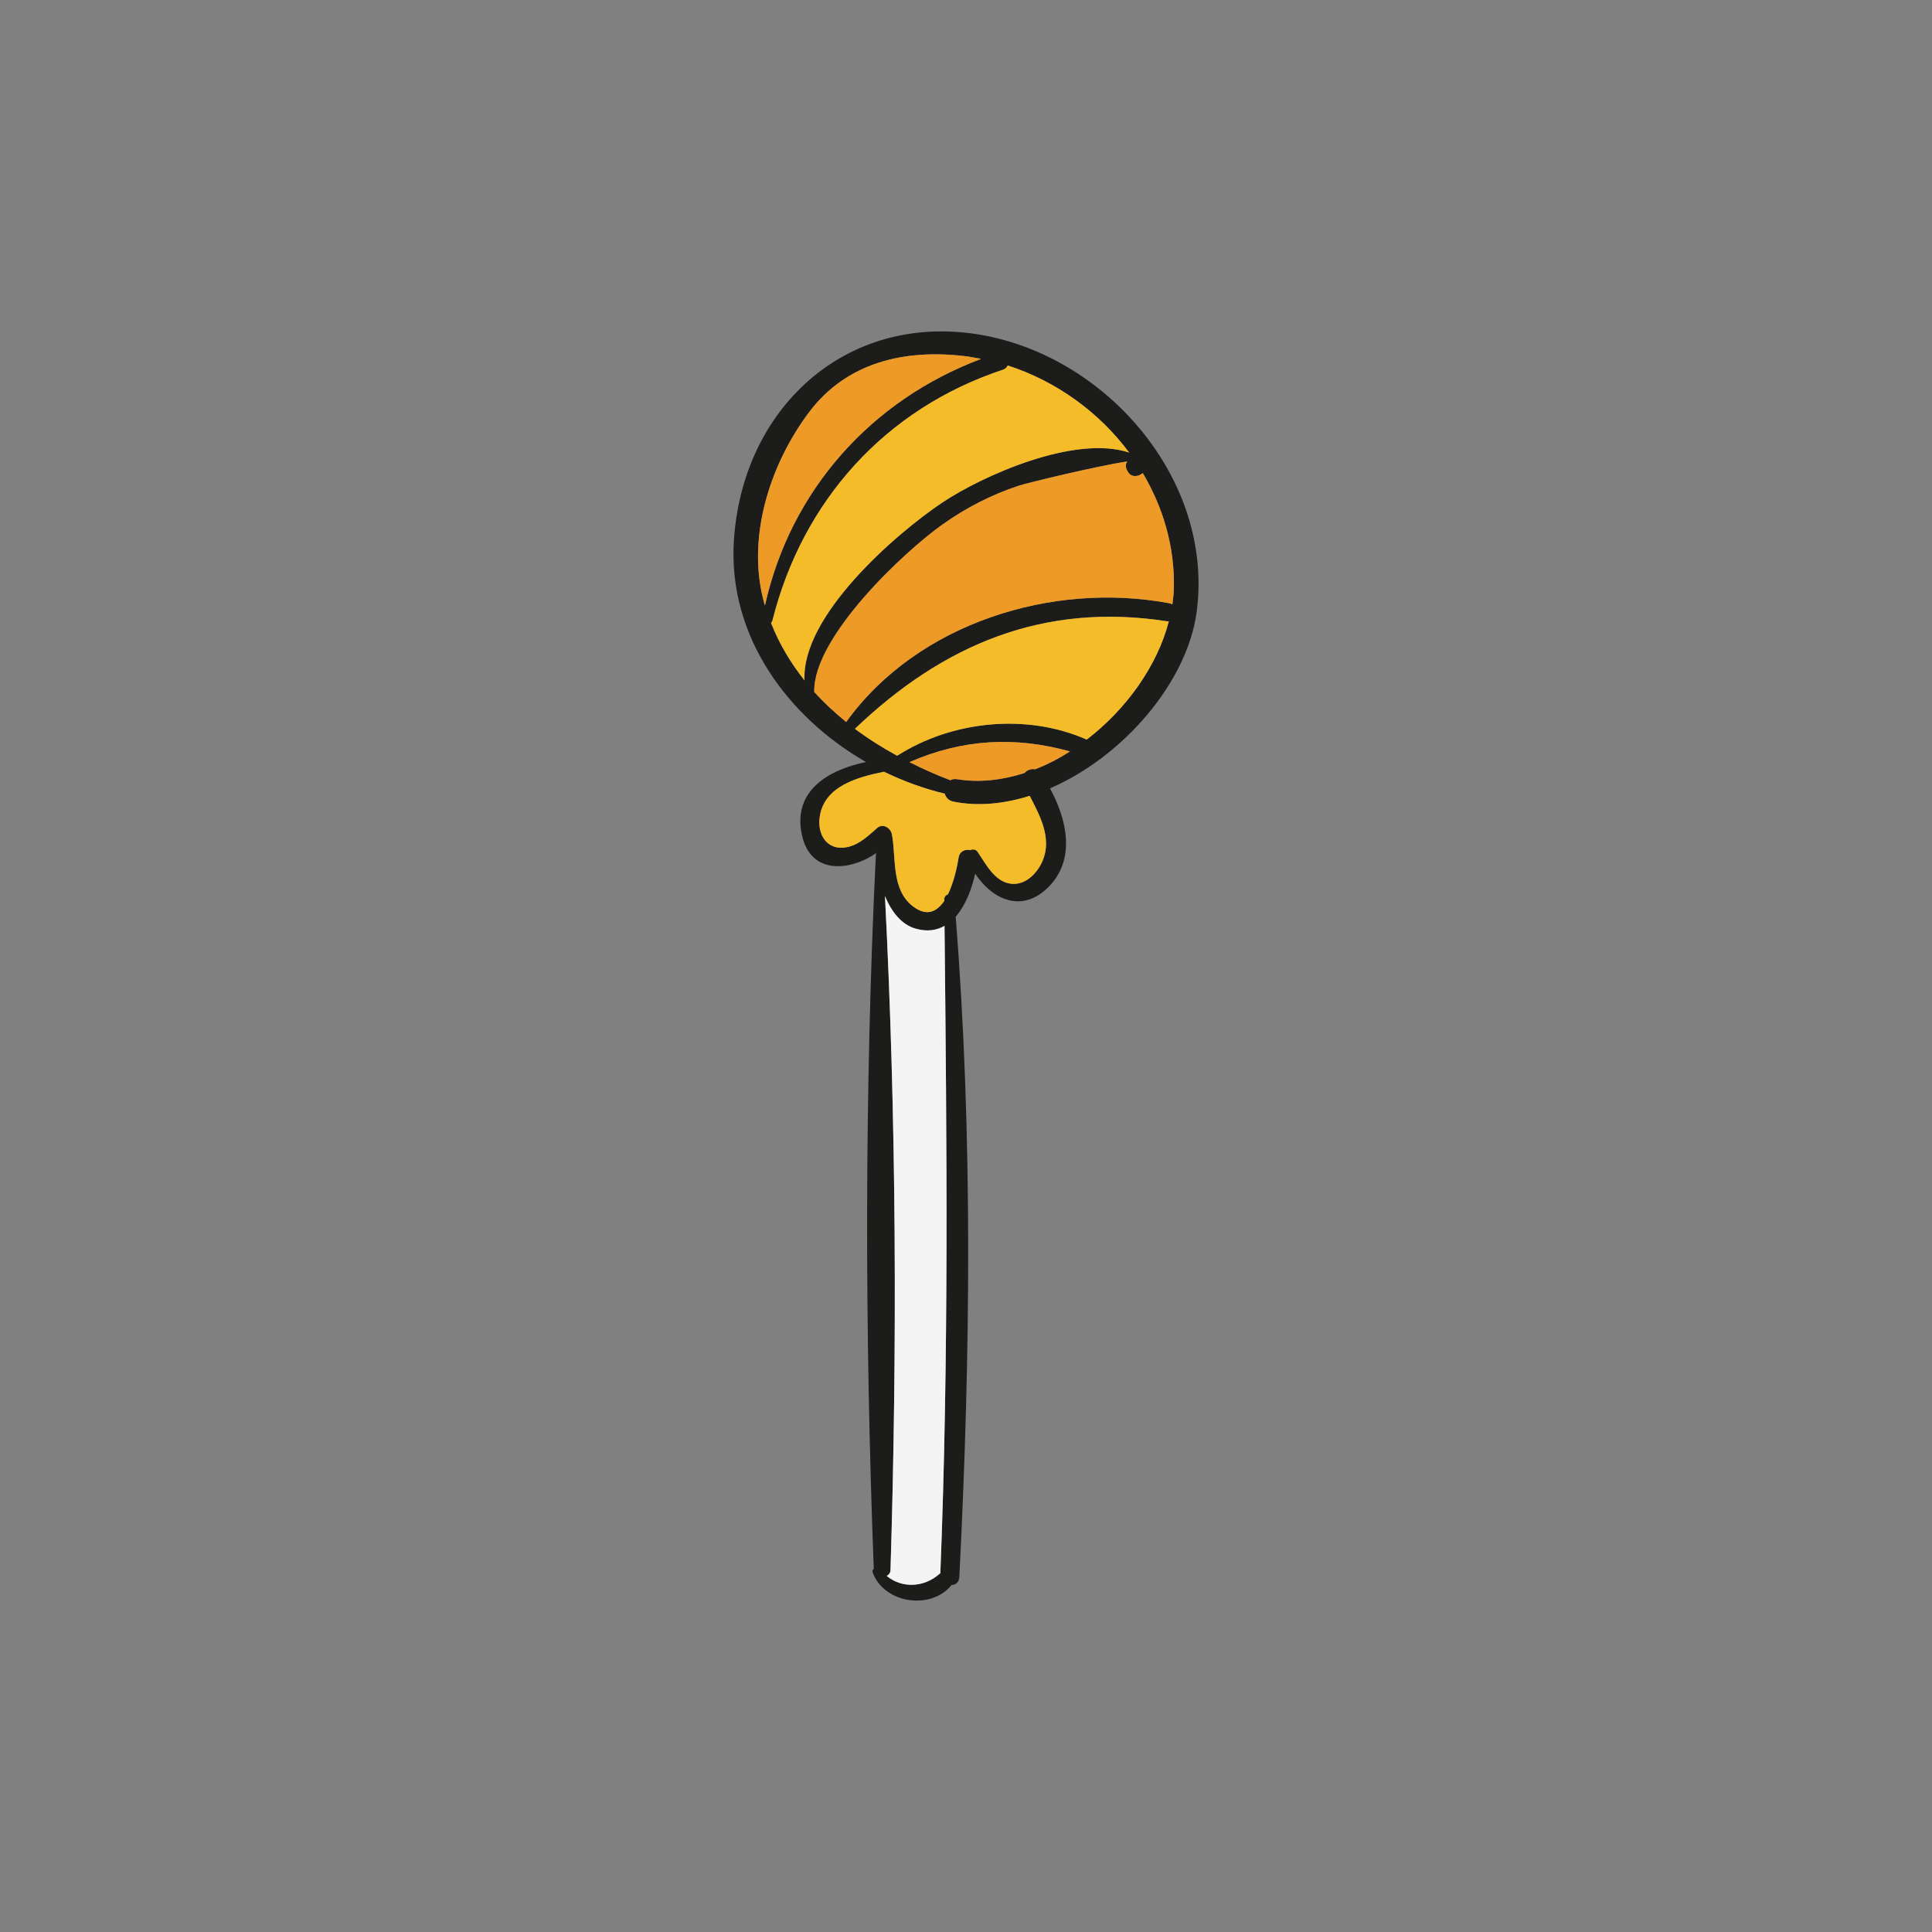 <?xml version="1.0" encoding="utf-8"?>
<!-- Generator: Adobe Illustrator 16.0.0, SVG Export Plug-In . SVG Version: 6.00 Build 0)  -->
<!DOCTYPE svg PUBLIC "-//W3C//DTD SVG 1.1//EN" "http://www.w3.org/Graphics/SVG/1.1/DTD/svg11.dtd">
<svg version="1.1" id="Layer_1" xmlns="http://www.w3.org/2000/svg" xmlns:xlink="http://www.w3.org/1999/xlink" x="0px" y="0px"
	 width="350px" height="350px" viewBox="0 0 350 350" enable-background="new 0 0 350 350" xml:space="preserve">
<rect x="0" y="0" width="350" height="350" fill="#808080" stroke="none"/>
<g>
	<path fill="#1C1C1B" d="M173.787,285.737c-0.058,0.965-0.728,1.395-1.454,1.408c-0.027,0.051-0.031,0.085-0.037,0.118
		c-3.813,4.469-12.104,3.19-14.183-2.35c-0.132-0.305-0.006-0.549,0.18-0.717c-1.636-42.821-1.701-86.557,0.376-129.349
		c0.012-0.193,0.102-0.321,0.201-0.394c-4.82,3.393-12.065,4.114-13.604-3.238c-1.722-8.018,4.91-11.793,11.617-13.165
		c-14.235-8.184-24.911-22.769-23.951-39.803c1.401-24.245,20.258-41.566,44.316-37.663c23.006,3.729,42.669,26.18,39.551,50.183
		c-1.685,12.83-13.314,26.312-26.583,32.051c3.073,5.639,4.679,12.79-0.191,17.788c-4.843,4.948-10.256,2.354-13.369-2.334
		c-0.594,2.744-1.721,5.724-3.522,7.788C176.271,205.784,175.812,245.968,173.787,285.737z M170.196,285.122
		c0.061-0.044,0.114-0.055,0.154-0.085c1.559-39.148,1.166-78.153,0.758-117.3c-1.434,0.808-3.157,1.095-5.228,0.497
		c-2.551-0.705-4.419-3.08-5.563-5.928c2.083,40.464,2.243,81.701,1.004,122.123c-0.009,0.53-0.311,0.872-0.691,1.062
		C163.397,287.789,167.411,287.603,170.196,285.122z M183.796,160.119c2.348-0.067,4.224-2.156,5.079-4.169
		c1.716-4.059-0.419-8.085-2.338-11.777c-4.613,1.46-9.328,1.946-13.831,1.048c-0.874-0.186-1.37-0.773-1.55-1.439
		c-3.777-0.911-7.47-2.25-11.014-3.977c-4.863,0.997-10.688,2.608-11.606,7.959c-0.599,3.362,1.279,6.498,5.015,5.686
		c2.144-0.471,3.788-2.08,5.38-3.469c1.119-0.945,2.614,0.168,2.664,1.361c-0.008,0.034,0.028,0.041,0.037,0.095
		c0.696,4.161-0.126,9.809,3.764,12.754c2.538,1.945,4.374,0.932,5.68-1.011c-0.004-0.089-0.028-0.165-0.019-0.235
		c0.005-0.494,0.319-0.817,0.673-0.923c1.082-2.244,1.692-5.091,1.936-6.683c0.193-1.159,1.208-1.535,2.097-1.33
		c0.438-0.198,1.004-0.184,1.351,0.33C178.706,156.672,180.434,160.229,183.796,160.119z M187.52,139.363
		c2.181-0.837,4.294-1.932,6.314-3.237c-10.027-2.765-19.454-2.25-29.071,1.938c2.417,1.235,4.888,2.337,7.399,3.285
		c0.308-0.166,0.695-0.267,1.181-0.192c4.06,0.671,8.209,0.168,12.248-1.114C186.046,139.493,186.831,139.223,187.52,139.363z
		 M196.871,133.983c7.176-5.496,12.804-13.388,14.875-21.434c-0.104-0.016-0.195,0.023-0.336,0.002
		c-22.354-3.468-40.558,4.212-56.533,19.479c2.401,1.797,4.986,3.43,7.652,4.88C172.477,130.542,186.021,129.182,196.871,133.983z
		 M211.906,109.298c0.188,0.046,0.336,0.122,0.482,0.196c0.134-0.989,0.247-1.963,0.268-2.934c0.173-7.537-1.952-14.642-5.629-20.85
		c-0.122,0.088-0.256,0.155-0.396,0.258c-0.68,0.409-1.727,0.409-2.194-0.352c-0.072-0.099-0.132-0.18-0.188-0.292
		c-0.412-0.648-0.353-1.277-0.038-1.725c-5.509,0.827-18.27,3.917-19.671,4.396c-4.921,1.624-9.473,3.96-13.72,6.962
		c-6.922,4.882-23.478,20.359-23.311,30.319c0.015,0.021,0.009,0.053,0.004,0.089c1.775,1.953,3.717,3.753,5.781,5.432
		C166.222,112.857,190.695,105.294,211.906,109.298z M139.677,112.84c1.504,3.842,3.584,7.292,6.069,10.415
		c-0.619-11.658,16.506-26.569,25-32.239c7.194-4.804,23.921-12.321,33.815-9.027c-5.455-7.329-13.224-12.956-22.004-15.778
		c-0.155,0.331-0.412,0.611-0.878,0.77c-21.28,7.055-36.283,23.724-41.741,45.422C139.892,112.59,139.782,112.731,139.677,112.84z
		 M138.496,109.437c0.023,0.076,0.046,0.149,0.086,0.244c4.619-20.833,19.256-37.204,39.163-44.662
		c-1-0.188-1.979-0.388-2.988-0.506c-10.873-1.281-21.364,1.091-28.201,10.182C139.358,84.297,135.143,97.7,138.496,109.437z"/>
	<path fill="#F4F4F4" d="M170.35,285.037c-0.041,0.03-0.094,0.041-0.154,0.085c-2.785,2.48-6.798,2.667-9.565,0.368
		c0.381-0.189,0.683-0.531,0.691-1.062c1.239-40.422,1.079-81.658-1.004-122.123c1.143,2.848,3.012,5.223,5.563,5.928
		c2.071,0.598,3.794,0.311,5.228-0.497C171.516,206.884,171.909,245.889,170.35,285.037z"/>
	<path fill="#F5BC2A" d="M188.875,155.95c-0.855,2.013-2.731,4.102-5.079,4.169c-3.362,0.109-5.09-3.447-6.683-5.779
		c-0.347-0.514-0.912-0.527-1.351-0.33c-0.889-0.205-1.903,0.171-2.097,1.33c-0.243,1.591-0.854,4.439-1.936,6.683
		c-0.354,0.105-0.668,0.429-0.673,0.923c-0.009,0.07,0.015,0.146,0.019,0.235c-1.306,1.943-3.142,2.956-5.68,1.011
		c-3.891-2.946-3.068-8.593-3.764-12.754c-0.009-0.054-0.045-0.061-0.037-0.095c-0.05-1.193-1.545-2.307-2.664-1.361
		c-1.592,1.389-3.236,2.998-5.38,3.469c-3.736,0.812-5.614-2.324-5.015-5.686c0.919-5.351,6.743-6.963,11.606-7.959
		c3.544,1.727,7.236,3.066,11.014,3.977c0.181,0.666,0.676,1.253,1.55,1.439c4.502,0.897,9.217,0.412,13.831-1.048
		C188.456,147.865,190.591,151.892,188.875,155.95z"/>
	<path fill="#EE9A27" d="M193.834,136.126c-2.021,1.305-4.134,2.4-6.314,3.237c-0.688-0.14-1.474,0.13-1.929,0.68
		c-4.039,1.282-8.188,1.785-12.248,1.114c-0.485-0.074-0.873,0.027-1.181,0.192c-2.512-0.947-4.982-2.05-7.399-3.285
		C174.38,133.876,183.807,133.361,193.834,136.126z"/>
	<path fill="#F5BC2A" d="M211.746,112.55c-2.071,8.045-7.699,15.938-14.875,21.434c-10.851-4.801-24.394-3.442-34.341,2.927
		c-2.666-1.45-5.251-3.083-7.652-4.88c15.975-15.267,34.178-22.946,56.533-19.479C211.551,112.573,211.643,112.534,211.746,112.55z"
		/>
	<path fill="#EE9A27" d="M212.389,109.494c-0.146-0.074-0.294-0.15-0.482-0.196c-21.211-4.004-45.685,3.559-58.612,21.5
		c-2.064-1.679-4.006-3.479-5.781-5.432c0.005-0.036,0.011-0.068-0.004-0.089c-0.167-9.96,16.388-25.437,23.311-30.319
		c4.248-3.002,8.799-5.338,13.72-6.962c1.401-0.479,14.162-3.569,19.671-4.396c-0.314,0.447-0.374,1.076,0.038,1.725
		c0.056,0.113,0.115,0.193,0.188,0.292c0.468,0.761,1.515,0.761,2.194,0.352c0.141-0.104,0.274-0.17,0.396-0.258
		c3.677,6.208,5.802,13.313,5.629,20.85C212.636,107.531,212.522,108.505,212.389,109.494z"/>
	<path fill="#F5BC2A" d="M145.746,123.255c-2.484-3.123-4.564-6.573-6.069-10.415c0.105-0.108,0.215-0.25,0.261-0.437
		c5.458-21.699,20.461-38.368,41.741-45.422c0.466-0.159,0.723-0.439,0.878-0.77c8.78,2.822,16.549,8.449,22.004,15.778
		c-9.894-3.293-26.621,4.224-33.815,9.027C162.252,96.686,145.127,111.597,145.746,123.255z"/>
	<path fill="#EE9A27" d="M138.582,109.681c-0.041-0.095-0.063-0.168-0.086-0.244c-3.353-11.737,0.862-25.14,8.061-34.743
		c6.837-9.091,17.328-11.463,28.201-10.182c1.01,0.118,1.988,0.319,2.988,0.506C157.838,72.477,143.201,88.847,138.582,109.681z"/>
</g>
</svg>
